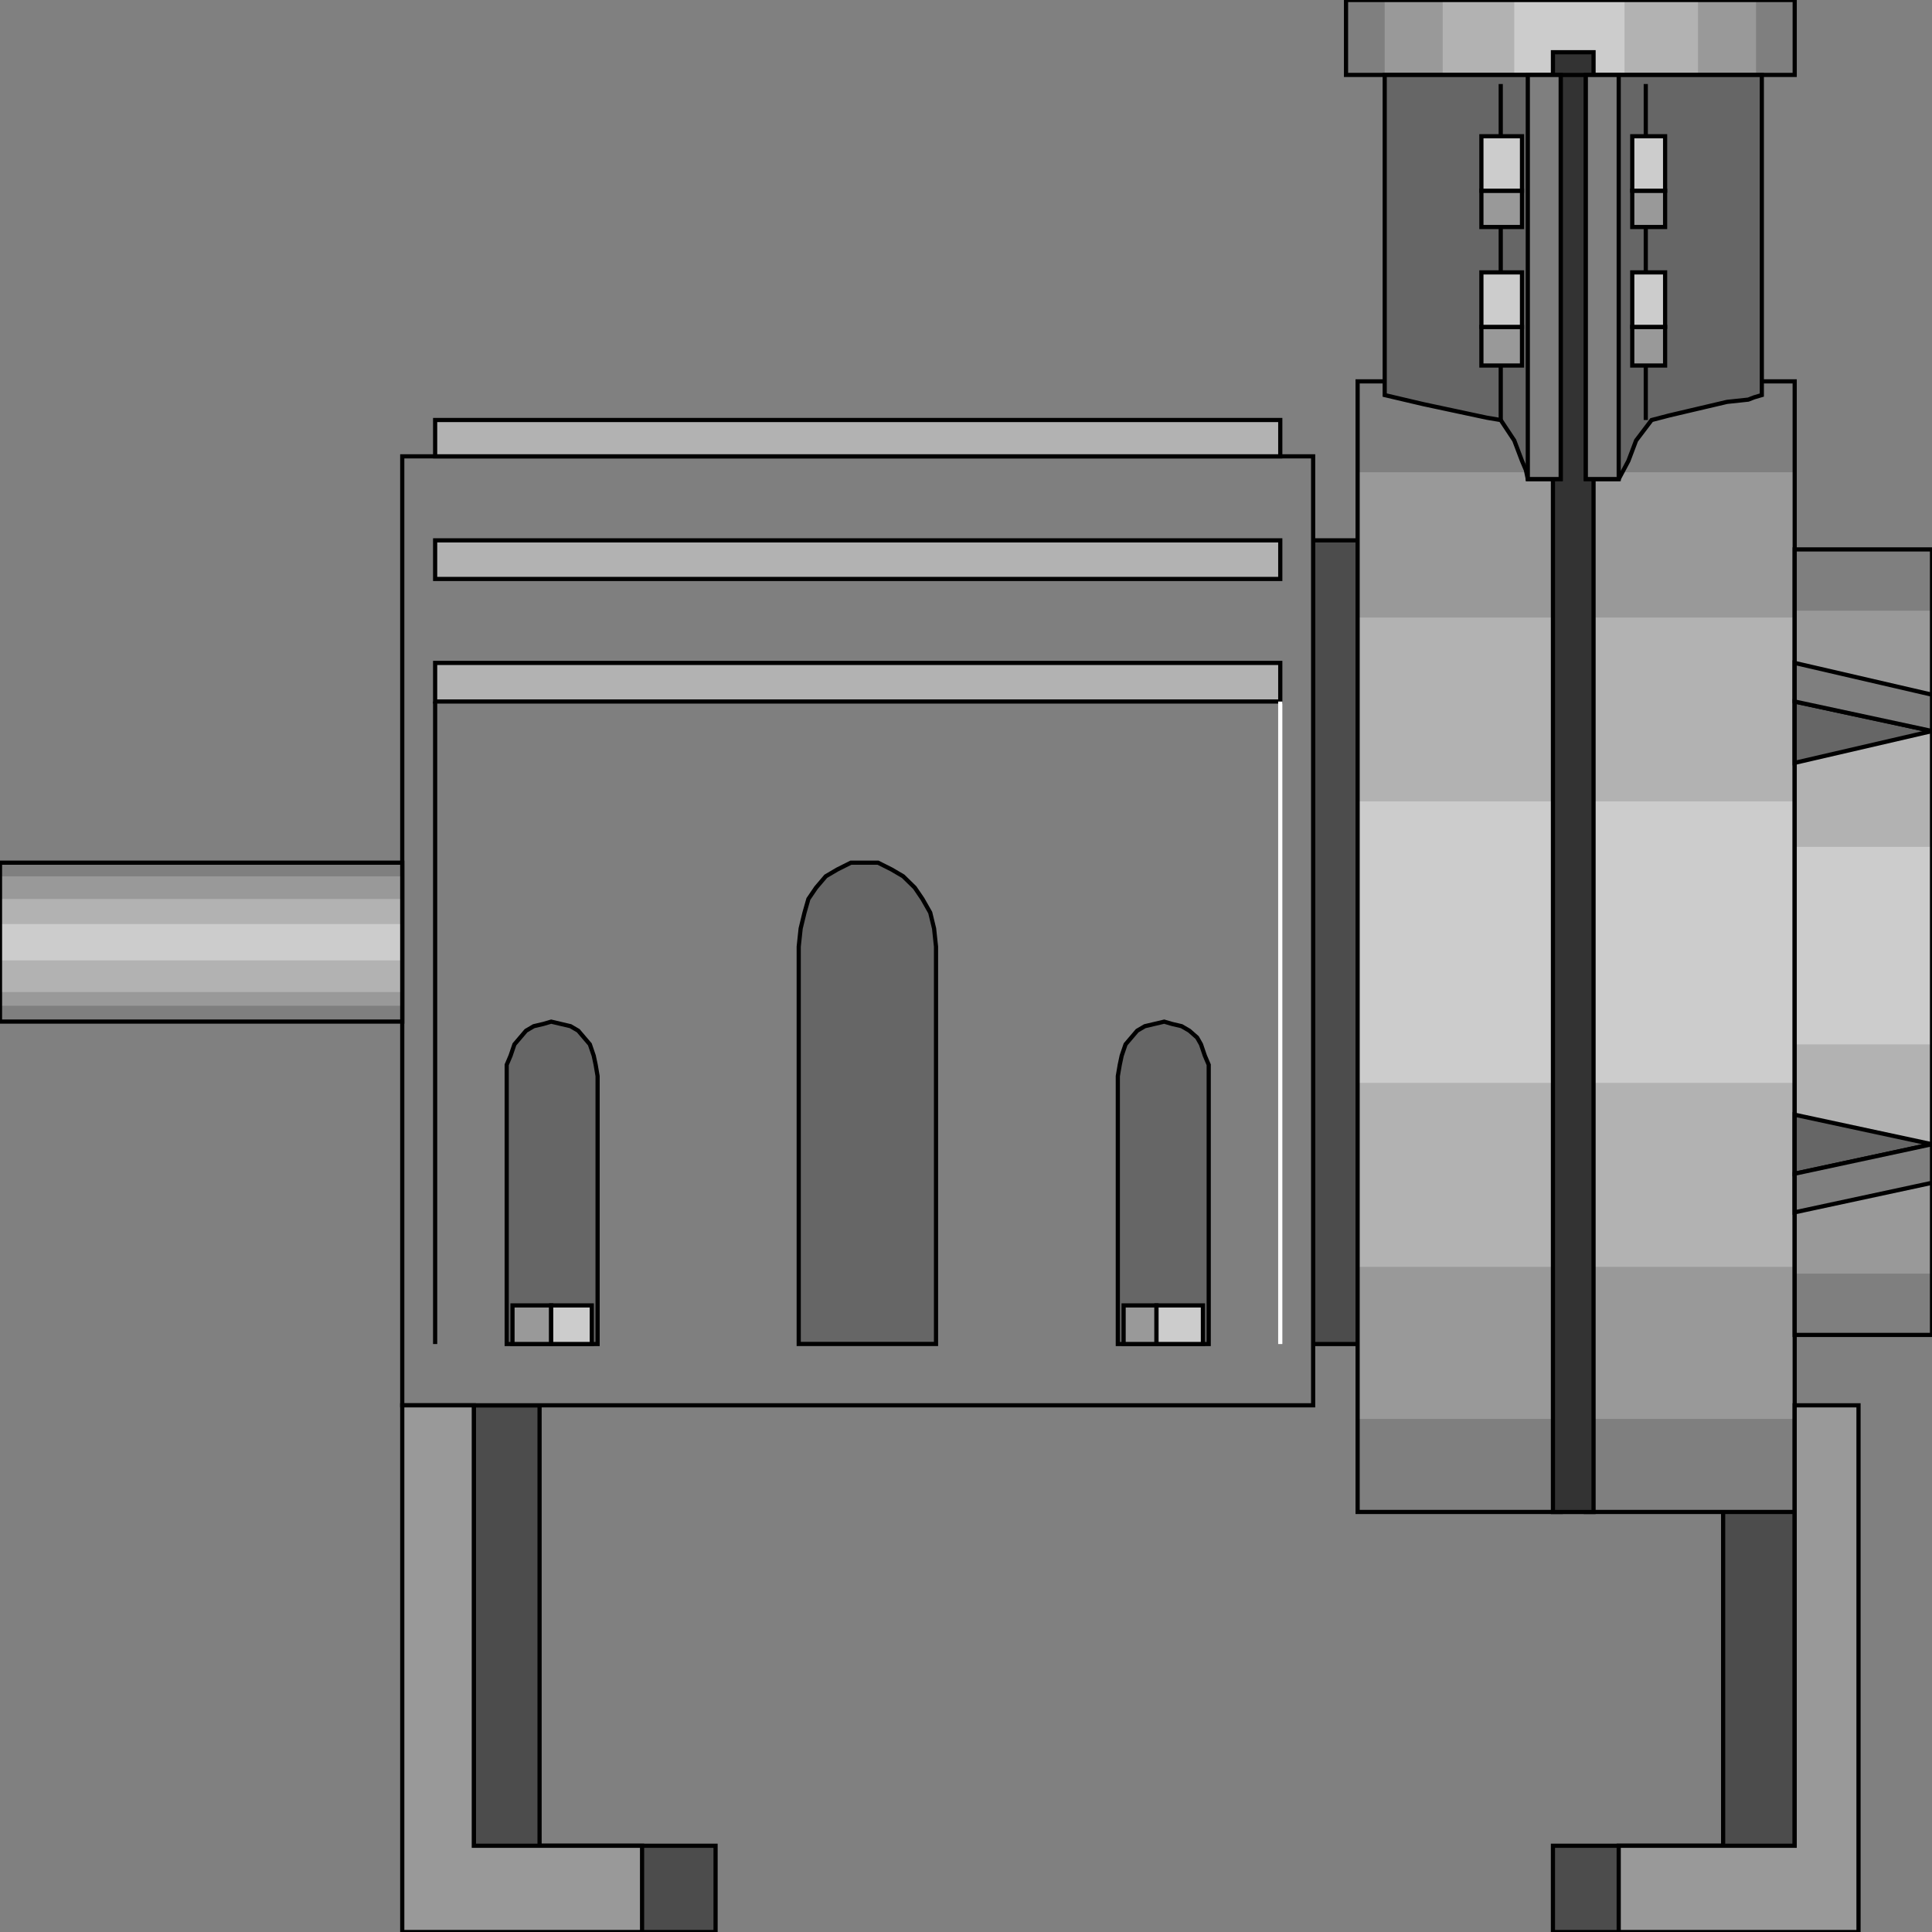 <svg width="150" height="150" viewBox="0 0 150 150" fill="none" xmlns="http://www.w3.org/2000/svg">
<rect x="0" y="0" width="150" height="150" fill="#808080" stroke="none"/>
<g clip-path="url(#clip0_2109_230073)">
<path d="M41.892 109.109H36.787V150.002H55.556V143.304H41.892V109.109Z" fill="#4C4C4C" stroke="black" stroke-width="0.325"/>
<path d="M133.784 109.109H139.339V150.002H120.57V143.304H133.784V109.109Z" fill="#4C4C4C" stroke="black" stroke-width="0.325"/>
<path d="M106.006 41.953H101.952V104.35H106.006V41.953Z" fill="#4C4C4C" stroke="black" stroke-width="0.325"/>
<path d="M139.339 29.609H123.123V117.388H139.339V29.609Z" fill="#7F7F7F"/>
<path d="M139.339 36.664H123.123V110.166H139.339V36.664Z" fill="#999999"/>
<path d="M139.339 47.945H123.123V98.357H139.339V47.945Z" fill="#B2B2B2"/>
<path d="M139.339 62.219H123.123V84.075H139.339V62.219Z" fill="#CCCCCC"/>
<path d="M139.339 29.609H123.123V117.388H139.339V29.609Z" stroke="black" stroke-width="0.325"/>
<path d="M121.171 29.609H105.405V117.388H121.171V29.609Z" fill="#7F7F7F"/>
<path d="M121.171 36.664H105.405V110.166H121.171V36.664Z" fill="#999999"/>
<path d="M121.171 47.945H105.405V98.357H121.171V47.945Z" fill="#B2B2B2"/>
<path d="M121.171 62.219H105.405V84.075H121.171V62.219Z" fill="#CCCCCC"/>
<path d="M121.171 29.609H105.405V117.388H121.171V29.609Z" stroke="black" stroke-width="0.325"/>
<path d="M150.001 42.656H139.34V103.643H150.001V42.656Z" fill="#7F7F7F"/>
<path d="M150.001 47.414H139.34V98.883H150.001V47.414Z" fill="#999999"/>
<path d="M150.001 55.695H139.34V90.595H150.001V55.695Z" fill="#B2B2B2"/>
<path d="M150.001 65.75H139.34V81.085H150.001V65.75Z" fill="#CCCCCC"/>
<path d="M150.001 42.656H139.34V103.643H150.001V42.656Z" stroke="black" stroke-width="0.325"/>
<path d="M139.34 59.228L150.001 56.76L139.34 54.469V59.228Z" fill="#666666" stroke="black" stroke-width="0.325"/>
<path d="M139.34 86.547L150.001 88.838L139.34 91.13V86.547Z" fill="#666666" stroke="black" stroke-width="0.325"/>
<path d="M150 56.757L139.339 54.465V51.469L150 53.936V56.757Z" fill="#7F7F7F" stroke="black" stroke-width="0.325"/>
<path d="M150.001 88.836L139.34 91.127V94.124L150.001 91.832V88.836Z" fill="#7F7F7F" stroke="black" stroke-width="0.325"/>
<path d="M139.34 5.817V0H104.505V5.817H139.34Z" fill="#7F7F7F"/>
<path d="M136.337 5.817V0H107.508V5.817H136.337Z" fill="#999999"/>
<path d="M131.832 5.817V0H112.012V5.817H131.832Z" fill="#B2B2B2"/>
<path d="M126.126 5.817V0H117.567V5.817H126.126Z" fill="#CCCCCC"/>
<path d="M139.34 5.817V0H104.505V5.817H139.34Z" stroke="black" stroke-width="0.325"/>
<path d="M123.723 4.055H120.57V117.392H123.723V4.055Z" fill="#333333" stroke="black" stroke-width="0.325"/>
<path d="M125.676 37.195L126.427 35.785L127.027 34.199L128.229 32.612L129.58 32.26L131.081 31.907L132.583 31.555L134.084 31.202L135.736 31.026L136.186 30.85L136.787 30.673V5.82H107.508V7.407V8.993V30.673L109.009 31.026L110.511 31.378L112.162 31.731L113.814 32.084L115.466 32.436L116.517 32.612L117.568 34.199L118.168 35.785L118.469 36.49L118.619 37.195H118.919H121.171V5.82H123.123V37.195H125.676Z" fill="#666666" stroke="black" stroke-width="0.325"/>
<path d="M125.676 37.195H123.123V5.82H125.676V37.195Z" fill="#7F7F7F" stroke="black" stroke-width="0.325"/>
<path d="M121.171 37.195H118.618V5.82H121.171V37.195Z" fill="#7F7F7F" stroke="black" stroke-width="0.325"/>
<path d="M127.777 32.61V6.523" stroke="black" stroke-width="0.325"/>
<path d="M116.517 32.61V6.523" stroke="black" stroke-width="0.325"/>
<path d="M101.952 35.43H31.231V109.108H101.952V35.43Z" fill="#7F7F7F" stroke="black" stroke-width="0.325"/>
<path d="M99.4 51.469H33.784V54.465H99.4V51.469Z" fill="#B2B2B2" stroke="black" stroke-width="0.325"/>
<path d="M99.4 41.953H33.784V44.95H99.4V41.953Z" fill="#B2B2B2" stroke="black" stroke-width="0.325"/>
<path d="M99.4 32.609H33.784V35.43H99.4V32.609Z" fill="#B2B2B2" stroke="black" stroke-width="0.325"/>
<path d="M99.399 54.469V104.351" stroke="white" stroke-width="0.325"/>
<path d="M33.784 54.469V104.351" stroke="black" stroke-width="0.325"/>
<path d="M62.012 73.498V104.344H72.672V73.498L72.522 72.088L72.222 70.854L71.621 69.797L71.021 68.915L70.12 68.034L69.219 67.505L68.168 66.977H67.117H66.066L65.015 67.505L64.114 68.034L63.363 68.915L62.763 69.797L62.462 70.854L62.162 72.088L62.012 73.498Z" fill="#666666" stroke="black" stroke-width="0.325"/>
<path d="M86.787 83.551V104.35H93.844V83.551V82.669L93.544 81.964L93.244 81.083L92.943 80.554L92.343 80.025L91.742 79.673L90.991 79.497L90.391 79.32L89.64 79.497L88.889 79.673L88.289 80.025L87.838 80.554L87.388 81.083L87.087 81.964L86.937 82.669L86.787 83.551Z" fill="#666666" stroke="black" stroke-width="0.325"/>
<path d="M39.34 83.551V104.35H46.397V83.551L46.247 82.669L46.097 81.964L45.796 81.083L45.346 80.554L44.895 80.025L44.295 79.673L43.544 79.497L42.793 79.32L42.193 79.497L41.442 79.673L40.841 80.025L40.391 80.554L39.94 81.083L39.64 81.964L39.34 82.669V83.551Z" fill="#666666" stroke="black" stroke-width="0.325"/>
<path d="M87.237 101.352H89.79V104.348H87.237V101.352Z" fill="#999999" stroke="black" stroke-width="0.325"/>
<path d="M93.394 101.352H89.79V104.348H93.394V101.352Z" fill="#CCCCCC" stroke="black" stroke-width="0.325"/>
<path d="M39.79 101.352H42.793V104.348H39.79V101.352Z" fill="#999999" stroke="black" stroke-width="0.325"/>
<path d="M45.946 101.352H42.793V104.348H45.946V101.352Z" fill="#CCCCCC" stroke="black" stroke-width="0.325"/>
<path d="M115.015 28.379V25.383H118.168V28.379H115.015Z" fill="#999999" stroke="black" stroke-width="0.325"/>
<path d="M115.015 21.148V25.379H118.168V21.148H115.015Z" fill="#CCCCCC" stroke="black" stroke-width="0.325"/>
<path d="M115.015 17.625V14.805H118.168V17.625H115.015Z" fill="#999999" stroke="black" stroke-width="0.325"/>
<path d="M115.015 10.578V14.808H118.168V10.578H115.015Z" fill="#CCCCCC" stroke="black" stroke-width="0.325"/>
<path d="M126.727 28.379V25.383H129.279V28.379H126.727Z" fill="#999999" stroke="black" stroke-width="0.325"/>
<path d="M126.727 21.148V25.379H129.279V21.148H126.727Z" fill="#CCCCCC" stroke="black" stroke-width="0.325"/>
<path d="M126.727 17.625V14.805H129.279V17.625H126.727Z" fill="#999999" stroke="black" stroke-width="0.325"/>
<path d="M126.727 10.578V14.808H129.279V10.578H126.727Z" fill="#CCCCCC" stroke="black" stroke-width="0.325"/>
<path d="M31.231 66.977H0V79.315H31.231V66.977Z" fill="#7F7F7F"/>
<path d="M31.231 68.039H0V78.086H31.231V68.039Z" fill="#999999"/>
<path d="M31.231 69.797H0V77.024H31.231V69.797Z" fill="#B2B2B2"/>
<path d="M31.231 71.742H0V74.562H31.231V71.742Z" fill="#CCCCCC"/>
<path d="M31.231 66.977H0V79.315H31.231V66.977Z" stroke="black" stroke-width="0.325"/>
<path d="M139.339 109.109H144.294V150.002H125.676V143.304H139.339V109.109Z" fill="#999999" stroke="black" stroke-width="0.325"/>
<path d="M36.787 109.109H31.231V150.002H49.85V143.304H36.787V109.109Z" fill="#999999" stroke="black" stroke-width="0.325"/>
</g>
<defs>
<clipPath id="clip0_2109_230073">
<rect width="150" height="150" fill="white"/>
</clipPath>
</defs>
</svg>
